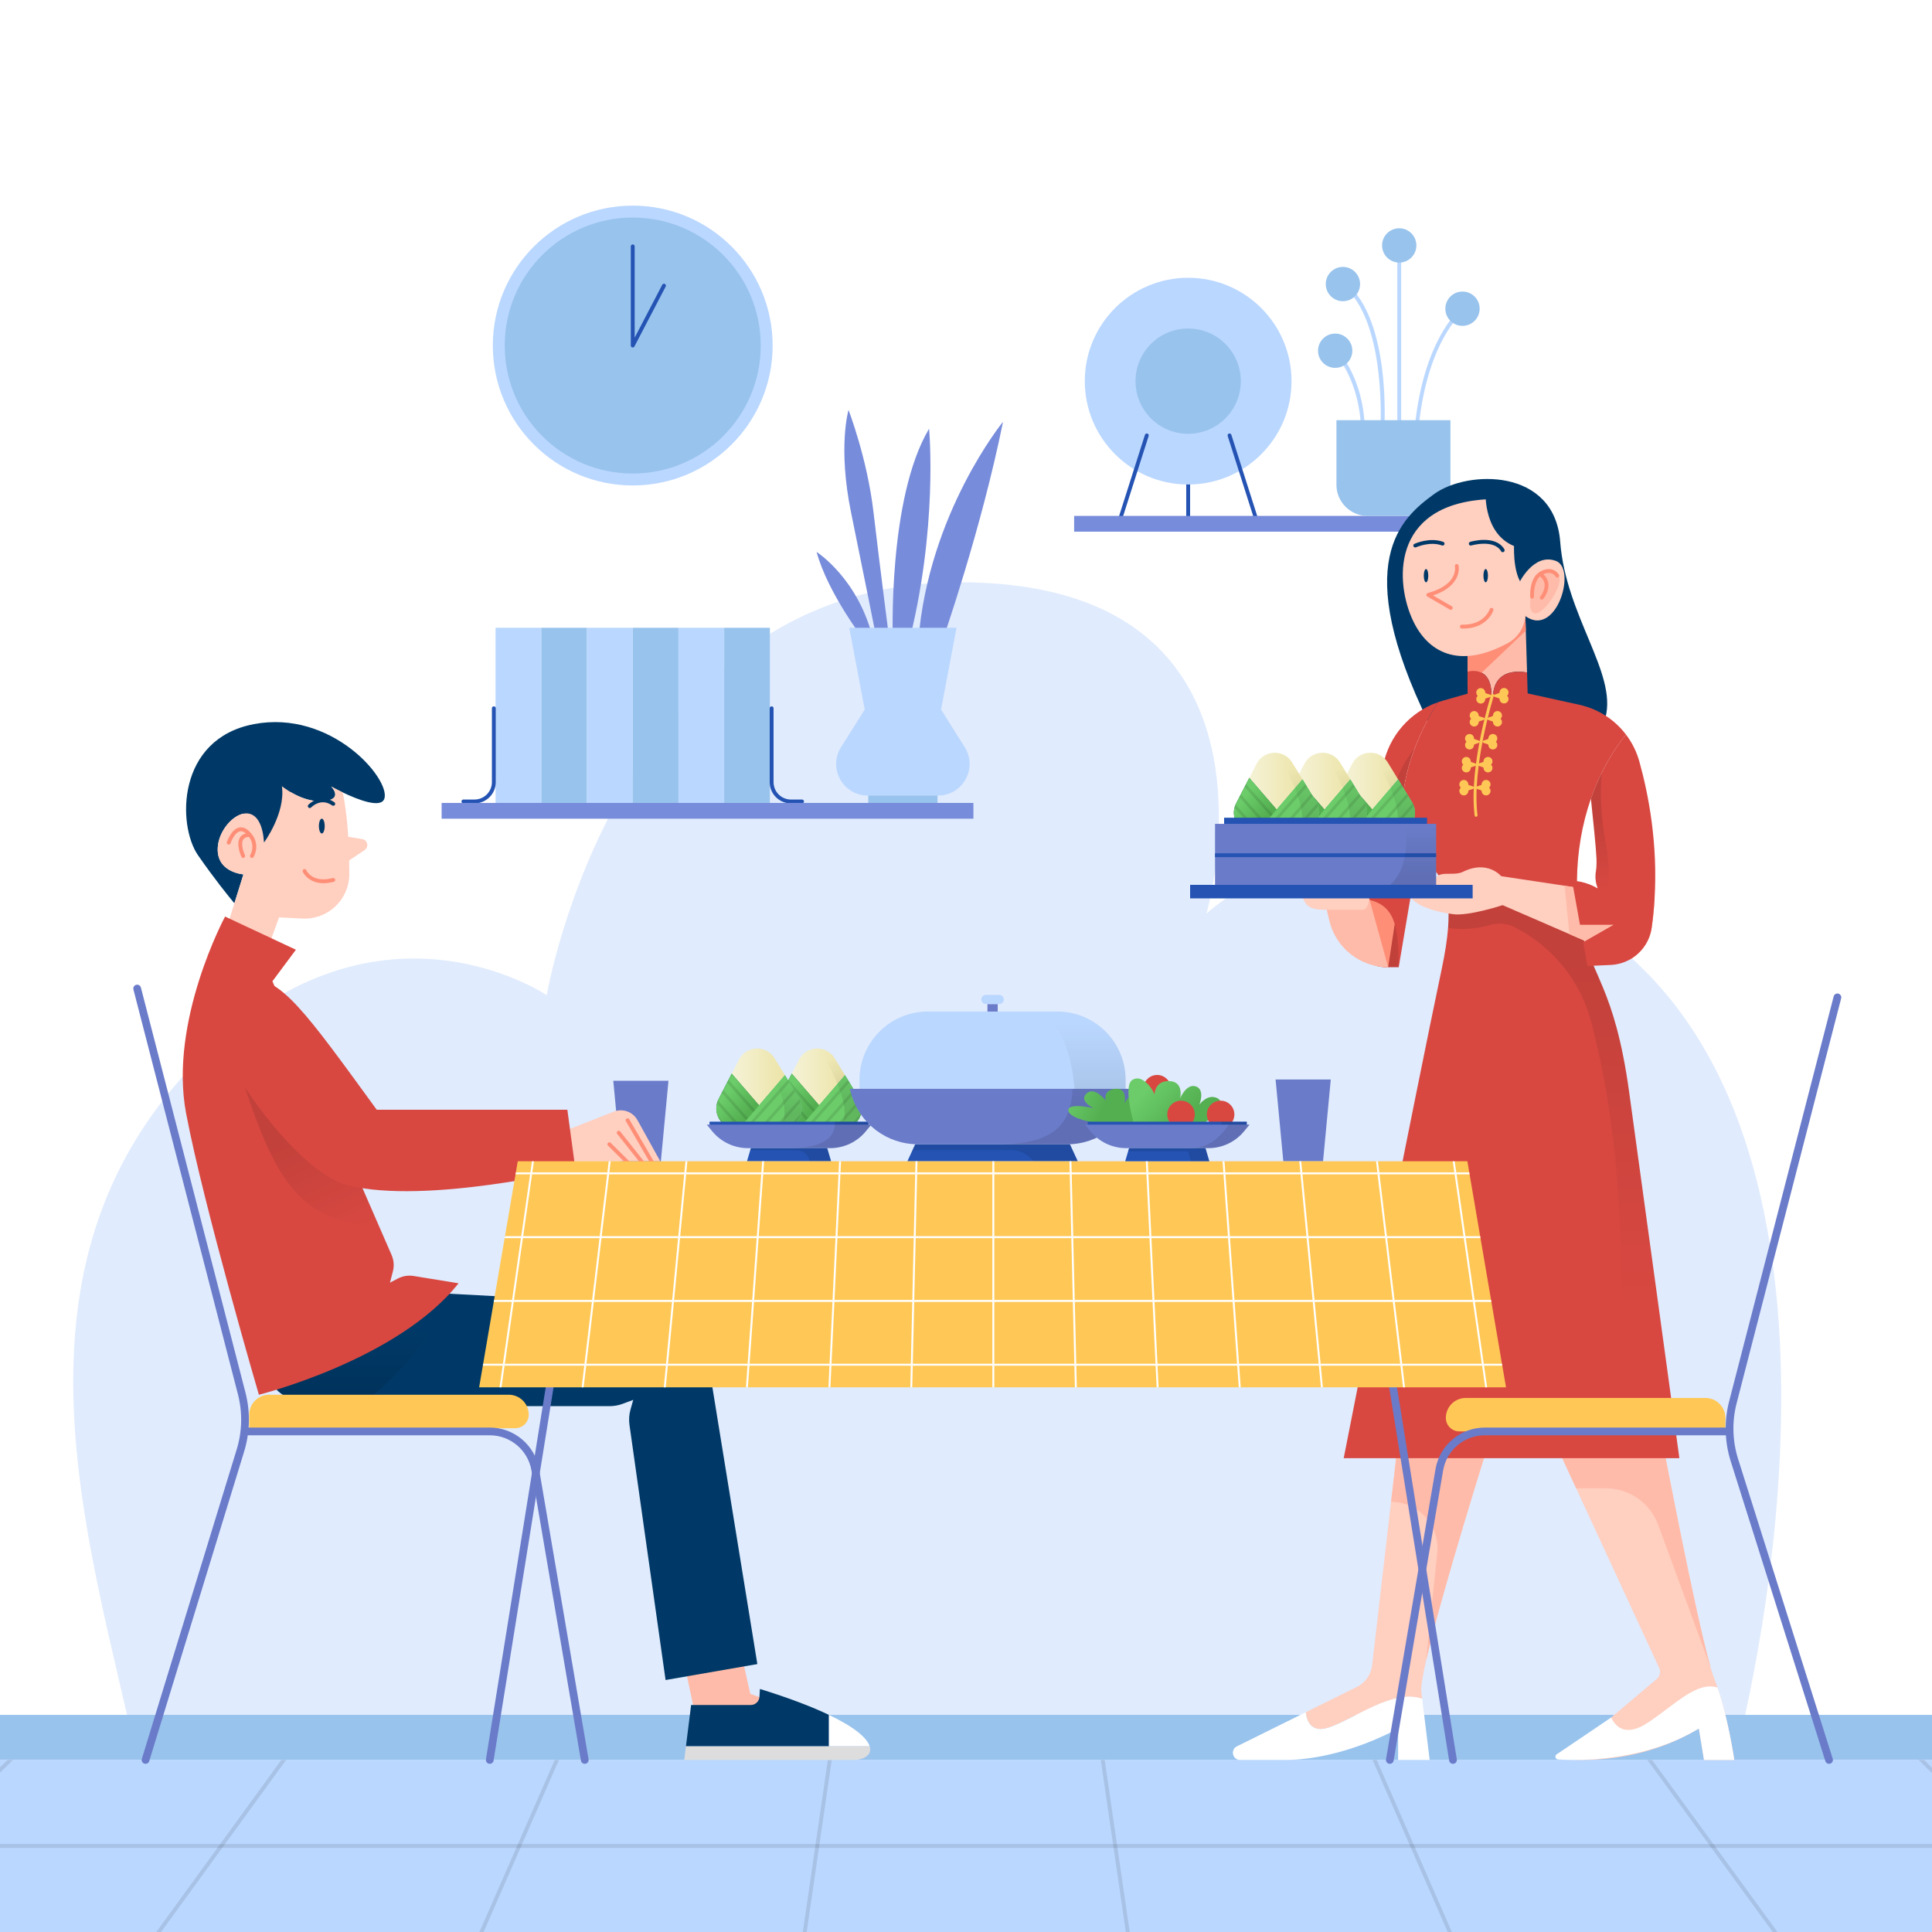 <?xml version="1.0" encoding="utf-8"?>
<!-- Generator: Adobe Illustrator 27.5.0, SVG Export Plug-In . SVG Version: 6.00 Build 0)  -->
<svg version="1.1" xmlns="http://www.w3.org/2000/svg" xmlns:xlink="http://www.w3.org/1999/xlink" x="0px" y="0px"
	 viewBox="0 0 500 500" style="enable-background:new 0 0 500 500;" xml:space="preserve">
<g id="BACKGROUND">
	<rect style="fill:#FFFFFF;" width="500" height="500"/>
</g>
<g id="OBJECTS">
	<g>
		<path style="fill:#E0EBFD;" d="M35.5,455.471h413.33c0,0,39.176-141.903-23.146-204.225c-62.322-62.322-113.462-14.8-113.462-14.8
			s24.877-85.749-63.923-85.749S141.5,257.563,141.5,257.563s-46.909-31.825-94.205,21.056C0,331.5,23.5,399.942,35.5,455.471z"/>
		<g>
			<rect y="443.812" style="fill:#98C3ED;" width="500" height="11.688"/>
			<rect y="455.471" style="fill:#BAD7FF;" width="500" height="44.529"/>
			<g>
				<defs>
					<rect id="SVGID_1_" y="455.471" width="500" height="44.529"/>
				</defs>
				<clipPath id="SVGID_00000045615294253064746920000009622243005077107364_">
					<use xlink:href="#SVGID_1_"  style="overflow:visible;"/>
				</clipPath>
				<g style="opacity:0.1;clip-path:url(#SVGID_00000045615294253064746920000009622243005077107364_);">
					
						<rect x="-77.472" y="477.236" transform="matrix(0.713 -0.701 0.701 0.713 -340.472 122.938)" width="115.085" height="0.999"/>
					<rect x="7.343" y="477.235" transform="matrix(0.588 -0.809 0.809 0.588 -362.841 243.057)" width="99.699" height="1"/>
					<rect x="90.336" y="477.235" transform="matrix(0.401 -0.916 0.916 0.401 -357.226 409.482)" width="87.959" height="1"/>
					<rect x="170.71" y="477.235" transform="matrix(0.144 -0.99 0.99 0.144 -291.842 617.9)" width="81.457" height="1"/>
					
						<rect x="288.061" y="437.007" transform="matrix(0.99 -0.144 0.144 0.99 -65.811 46.552)" width="1.001" height="81.457"/>
					
						<rect x="365.185" y="433.756" transform="matrix(0.916 -0.4 0.4 0.916 -160.635 186.284)" width="1" height="87.959"/>
					
						<rect x="442.307" y="427.886" transform="matrix(0.808 -0.589 0.589 0.808 -196.346 352.066)" width="1" height="99.699"/>
					<polygon points="560.649,518.396 478.51,437.788 479.211,437.075 561.351,517.683 					"/>
				</g>
				
					<rect x="-33.5" y="477.235" style="opacity:0.1;clip-path:url(#SVGID_00000045615294253064746920000009622243005077107364_);" width="565" height="1"/>
			</g>
		</g>
	</g>
	<g>
		<g>
			<g>
				<g>
					<path style="fill:#778CDB;" d="M223.782,165.853c0,0-9.505-12.212-12.449-23.007c0,0,11.013,6.979,14.72,23.007H223.782z"/>
					<path style="fill:#778CDB;" d="M226.953,165.853c0,0-3.244-16.356-6.706-33.257c-3.462-16.901-0.654-26.497-0.654-26.497
						s4.825,12.431,6.461,26.388c1.636,13.957,4.139,33.366,4.139,33.366H226.953z"/>
					<path style="fill:#778CDB;" d="M231.069,165.853c0,0-1.417-36.759,9.377-54.908c0,0,2.453,26.013-5.561,56.598L231.069,165.853
						z"/>
					<path style="fill:#778CDB;" d="M259.583,109.152c0,0-19.3,23.607-21.917,56.701h6.215
						C243.882,165.853,253.859,137.448,259.583,109.152z"/>
				</g>
			</g>
			<path style="fill:#BAD7FF;" d="M249.672,193.374l-6.13-9.743l4-21.167h-27.75l4,21.167l-6.13,9.743
				c-3.42,5.435,0.486,12.507,6.908,12.507h18.195C249.186,205.881,253.092,198.808,249.672,193.374z"/>
			<rect x="224.708" y="205.881" style="fill:#98C3ED;" width="17.917" height="2.5"/>
		</g>
		<g>
			<g>
				<rect x="128.25" y="162.464" style="fill:#BAD7FF;" width="11.833" height="45.333"/>
				<rect x="140.083" y="162.464" style="fill:#98C3ED;" width="11.833" height="45.333"/>
				<rect x="151.917" y="162.464" style="fill:#BAD7FF;" width="11.833" height="45.333"/>
				<rect x="163.75" y="162.464" style="fill:#98C3ED;" width="11.833" height="45.333"/>
				<rect x="175.583" y="162.464" style="fill:#BAD7FF;" width="11.833" height="45.333"/>
				<rect x="187.417" y="162.464" style="fill:#98C3ED;" width="11.833" height="45.333"/>
			</g>
			<g>
				<path style="fill:#2453B3;" d="M122.805,207.916h-2.875c-0.276,0-0.5-0.224-0.5-0.5c0-0.276,0.224-0.5,0.5-0.5h2.875
					c2.481,0,4.5-2.019,4.5-4.5v-19.125c0-0.276,0.224-0.5,0.5-0.5c0.276,0,0.5,0.224,0.5,0.5v19.125
					C128.305,205.449,125.838,207.916,122.805,207.916z"/>
				<path style="fill:#2453B3;" d="M207.57,207.921h-2.875c-3.033,0-5.5-2.467-5.5-5.5v-19.125c0-0.276,0.224-0.5,0.5-0.5
					c0.276,0,0.5,0.224,0.5,0.5v19.125c0,2.481,2.019,4.5,4.5,4.5h2.875c0.276,0,0.5,0.224,0.5,0.5
					C208.07,207.697,207.846,207.921,207.57,207.921z"/>
			</g>
		</g>
		<rect x="114.292" y="207.798" style="fill:#778CDB;" width="137.625" height="4.083"/>
	</g>
	<g>
		<g>
			
				<line style="fill:none;stroke:#2453B3;stroke-linecap:round;stroke-miterlimit:10;" x1="307.495" y1="112.265" x2="307.495" y2="134.932"/>
			<circle style="fill:#BAD7FF;" cx="307.495" cy="98.64" r="26.75"/>
			<circle style="fill:#BAD7FF;" cx="307.495" cy="98.64" r="13.625"/>
			<circle style="fill:#98C3ED;" cx="307.495" cy="98.64" r="13.625"/>
			<g>
				<g>
					<path style="fill:#2453B3;" d="M289.703,135.432c-0.05,0-0.102-0.007-0.151-0.023c-0.264-0.084-0.409-0.365-0.325-0.628
						l7.084-22.25c0.083-0.263,0.365-0.409,0.628-0.325c0.264,0.084,0.409,0.365,0.325,0.628l-7.084,22.25
						C290.112,135.296,289.915,135.432,289.703,135.432z"/>
					<path style="fill:#2453B3;" d="M325.287,135.432c-0.212,0-0.409-0.136-0.477-0.348l-7.084-22.25
						c-0.084-0.263,0.061-0.544,0.325-0.628c0.262-0.085,0.545,0.062,0.628,0.325l7.084,22.25c0.084,0.263-0.061,0.544-0.325,0.628
						C325.388,135.424,325.337,135.432,325.287,135.432z"/>
				</g>
			</g>
		</g>
		<rect x="277.986" y="133.515" style="fill:#778CDB;" width="107.704" height="4.083"/>
		<g>
			<g>
				<g>
					<path style="fill:#BAD7FF;" d="M366.245,122.39c-0.264,0-0.483-0.205-0.499-0.471c-0.017-0.281-1.478-28.26,12.393-42.38
						c0.193-0.197,0.51-0.199,0.707-0.006c0.197,0.194,0.199,0.51,0.006,0.708c-13.558,13.801-12.123,41.344-12.107,41.621
						c0.017,0.275-0.194,0.512-0.47,0.528C366.264,122.39,366.255,122.39,366.245,122.39z"/>
					<path style="fill:#BAD7FF;" d="M362.12,115.837c-0.276,0-0.5-0.224-0.5-0.5V63.515c0-0.276,0.224-0.5,0.5-0.5
						c0.276,0,0.5,0.224,0.5,0.5v51.822C362.62,115.613,362.396,115.837,362.12,115.837z"/>
					<path style="fill:#BAD7FF;" d="M357.726,112.265c-0.012,0-0.023,0-0.035-0.001c-0.276-0.02-0.483-0.258-0.465-0.534
						c0.02-0.285,1.845-28.598-9.689-37.825c-0.216-0.173-0.25-0.487-0.078-0.703c0.174-0.215,0.488-0.249,0.703-0.078
						c11.942,9.554,10.144,37.491,10.062,38.675C358.206,112.064,357.986,112.265,357.726,112.265z"/>
					<path style="fill:#BAD7FF;" d="M352.745,112.765c-0.276,0-0.5-0.224-0.5-0.5c0-14.004-6.982-21.075-7.053-21.145
						c-0.196-0.194-0.198-0.511-0.004-0.707c0.194-0.197,0.511-0.198,0.707-0.004c0.3,0.297,7.35,7.438,7.35,21.855
						C353.245,112.542,353.021,112.765,352.745,112.765z"/>
				</g>
			</g>
			<path style="fill:#98C3ED;" d="M367.307,133.515h-13.375c-4.453,0-8.063-3.61-8.063-8.063v-16.709h29.5v16.709
				C375.37,129.906,371.76,133.515,367.307,133.515z"/>
			<circle style="fill:#98C3ED;" cx="362.12" cy="63.515" r="4.438"/>
			<circle style="fill:#98C3ED;" cx="378.495" cy="79.89" r="4.438"/>
			<circle style="fill:#98C3ED;" cx="347.544" cy="73.515" r="4.438"/>
			<circle style="fill:#98C3ED;" cx="345.544" cy="90.765" r="4.438"/>
		</g>
	</g>
	<g>
		<circle style="fill:#BAD7FF;" cx="163.75" cy="89.426" r="36.209"/>
		<circle style="fill:#98C3ED;" cx="163.75" cy="89.426" r="33.125"/>
		<path style="fill:#2453B3;" d="M163.75,89.926c-0.04,0-0.079-0.005-0.119-0.014c-0.224-0.055-0.381-0.255-0.381-0.486V63.759
			c0-0.276,0.224-0.5,0.5-0.5s0.5,0.224,0.5,0.5v23.627l7.14-13.691c0.128-0.245,0.429-0.341,0.674-0.212
			c0.245,0.128,0.34,0.43,0.212,0.675l-8.083,15.5C164.106,89.825,163.933,89.926,163.75,89.926z"/>
	</g>
	<polygon style="fill:#6A7BC9;" points="171,300.87 160.719,300.87 158.719,279.703 173,279.703 	"/>
	<g>
		<path style="fill:#FFCFC0;" d="M448.83,455.47H441l-1.33-8.14c-17.34,10.5-35.34,7.84-35.34,7.84l12.64-10.68l11.8-9.98
			c0.82-0.69,1.08-1.86,0.63-2.84l-21.49-46.5l-6.24-13.5l28.5,1c0,0,8.53,44.92,12.53,58.85v0.02c0.37,1.26,0.69,2.27,0.97,2.96
			c0.28,0.71,0.56,1.45,0.82,2.21C447.3,444.89,448.83,455.47,448.83,455.47z"/>
		<path style="fill:#FFBBA9;" d="M442.7,431.52v0.02l-13.546-36.906c-2.087-5.685-7.499-9.464-13.555-9.464h-7.689l-6.24-13.5
			l28.5,1C430.17,372.67,438.7,417.59,442.7,431.52z"/>
		<path style="fill:#FFCFC0;" d="M369.1,429.62c-0.92,4.04-1.42,7-1.27,8.21c0.07,0.58,0.15,1.19,0.23,1.83
			c-7.51-2.74-17.98,5.47-24.31,7.46c-4.24,1.34-5.51-1.47-5.85-3.98l13.29-6.58c2.17-1.08,3.64-3.18,3.92-5.58l4.9-42.31
			l1.82-15.67l24-1.33C385.83,371.67,373.23,411.49,369.1,429.62z"/>
		<path style="fill:#FFBBA9;" d="M369.1,429.62l2.861-27.701c0.732-7.086-4.827-13.249-11.951-13.249l0,0l1.82-15.67l24-1.33
			C385.83,371.67,373.23,411.49,369.1,429.62z"/>
		<path style="fill:#003967;" d="M415.5,185.667c3.017-11.499-10.247-26.219-11.72-45.444s-24.058-18.611-32.65-12.351
			c-8.592,6.26-21.729,17.523-1.322,59.295"/>
		<path style="fill:#D84841;" d="M363.04,211.5c0.35,5.01,1.96,7.61,3.88,9.61l-4.38,25.91l-0.56,3.29h-3.15
			c-6.05,0-10.53-5.61-9.19-11.51l1.44-6.36v-0.01l1.66-7.33l5.2-26.94c1.49-7.64,6.91-13.87,14.19-16.42
			c-1.81,2.89-4.15,7.08-6.02,11.96C364.07,199.06,362.6,205.26,363.04,211.5z"/>
		
			<linearGradient id="SVGID_00000067210028179157010950000001722720998294205362_" gradientUnits="userSpaceOnUse" x1="363.175" y1="212.333" x2="363.175" y2="225.834">
			<stop  offset="0" style="stop-color:#000000"/>
			<stop  offset="1" style="stop-color:#000000;stop-opacity:0"/>
		</linearGradient>
		<path style="opacity:0.1;fill:url(#SVGID_00000067210028179157010950000001722720998294205362_);" d="M366.92,221.11l-4.38,25.91
			l-0.56,3.29h-2.55c0.14-4.55,0.3-10.06,0.3-10.06l2.89-15.79c-6.44-14.9-0.71-25.56,3.49-30.76c-2.04,5.36-3.51,11.56-3.07,17.8
			C363.39,216.51,365,219.11,366.92,221.11z"/>
		<path style="fill:#FFBBA9;" d="M395.2,174.03c-6.29-1.01-8.07,2.22-8.57,4.29c-0.22,0.91-0.19,1.6-0.19,1.6H386
			c0-0.57-0.03-1.09-0.09-1.56c-0.62-5.12-4.35-4.93-6.1-4.55v-8.67l14.94-6.15l0.13,4.24L395.2,174.03z"/>
		<polygon style="fill:#FF8E77;" points="394.883,163.227 379.81,177.554 379.81,165.142 394.745,158.985 		"/>
		<path style="fill:#FFCFC0;" d="M386.841,129.141c-26.349,0.409-25.938,20.376-21.519,30.686
			c3.961,9.242,12.393,13.422,24.943,6.585c2.797-1.524,4.516-4.486,4.516-7.672v-27.145
			C394.781,131.595,388.919,129.108,386.841,129.141z"/>
		<path style="fill:#003967;" d="M384.496,126.276c0,0-1.103,11.554,7.337,15.044c0,0-0.491,10.272,4.173,11.362v-22.805
			L384.496,126.276z"/>
		<path style="fill:#FFCFC0;" d="M393.124,150.907c0,0,3.764-7.937,9.574-5.728c5.81,2.209-0.736,22.503-9.574,12.765V150.907z"/>
		<path style="fill:#FFBBA9;" d="M396.006,156.881c0,0-0.474-12.212,7.019-8.356C406.101,150.334,396.877,163.509,396.006,156.881z"
			/>
		<g>
			<path style="fill:#FF8E77;" d="M375.469,157.822c-0.084,0-0.169-0.021-0.246-0.066l-5.83-3.375
				c-0.171-0.099-0.266-0.292-0.241-0.489c0.026-0.196,0.167-0.358,0.359-0.41c8.04-2.183,7.027-6.853,7.016-6.9
				c-0.063-0.264,0.1-0.528,0.363-0.591c0.267-0.064,0.529,0.1,0.592,0.364c0.012,0.054,1.132,5.175-6.615,7.744l4.849,2.807
				c0.234,0.136,0.315,0.436,0.178,0.671C375.803,157.734,375.638,157.822,375.469,157.822z"/>
			<g>
				<path style="fill:#003967;" d="M369.639,148.981c0,0.947-0.261,1.716-0.583,1.716c-0.322,0-0.583-0.768-0.583-1.716
					c0-0.948,0.261-1.716,0.583-1.716C369.378,147.266,369.639,148.034,369.639,148.981z"/>
				<path style="fill:#003967;" d="M385.079,148.981c0,0.947-0.261,1.716-0.583,1.716s-0.583-0.768-0.583-1.716
					c0-0.948,0.261-1.716,0.583-1.716S385.079,148.034,385.079,148.981z"/>
				<path style="fill:#003967;" d="M366.263,141.681c-0.186,0-0.363-0.106-0.446-0.286c-0.113-0.246-0.006-0.538,0.241-0.651
					c0.16-0.073,3.968-1.788,7.462-0.505c0.255,0.094,0.385,0.376,0.292,0.63c-0.093,0.255-0.377,0.386-0.63,0.292
					c-3.121-1.145-6.679,0.46-6.715,0.477C366.402,141.667,366.333,141.681,366.263,141.681z"/>
				<path style="fill:#003967;" d="M388.91,142.908c-0.168,0-0.332-0.087-0.424-0.243c-1.866-3.184-7.663-1.514-7.722-1.496
					c-0.258,0.076-0.533-0.072-0.61-0.331c-0.077-0.26,0.071-0.533,0.331-0.61c0.269-0.079,6.592-1.906,8.849,1.941
					c0.137,0.234,0.059,0.535-0.175,0.672C389.081,142.887,388.994,142.908,388.91,142.908z"/>
			</g>
			<path style="fill:#FF8E77;" d="M403.457,148.747c-0.014-0.025-1.43-2.542-4.661-0.939c-3.106,1.54-2.8,6.464-2.786,6.672
				c0.018,0.259,0.234,0.457,0.489,0.457c0.012,0,0.023,0,0.035-0.001c0.271-0.019,0.475-0.253,0.456-0.523
				c-0.003-0.04-0.216-3.622,1.569-5.252c0.67,0.557,1.076,1.203,1.173,1.935c0.221,1.663-1.085,3.267-1.097,3.283
				c-0.173,0.209-0.144,0.518,0.065,0.691c0.091,0.076,0.202,0.113,0.313,0.113c0.141,0,0.281-0.06,0.378-0.177
				c0.065-0.079,1.59-1.941,1.316-4.033c-0.119-0.9-0.561-1.69-1.289-2.368c2.188-0.981,3.081,0.443,3.176,0.611
				c0.13,0.24,0.429,0.326,0.667,0.197C403.498,149.283,403.586,148.985,403.457,148.747z"/>
			<path style="fill:none;stroke:#FF8E77;stroke-linecap:round;stroke-miterlimit:10;" d="M386,157.822c0,0-1.417,4.512-7.667,4.345
				"/>
		</g>
		<path style="fill:#D84841;" d="M434.62,377.38h-86.87c0,0,18.37-93.5,25.37-126.63c0.89-4.2,1.41-7.68,1.64-10.6
			c0.19-2.45,0.17-4.51,0.01-6.26c-0.76-7.85-4.72-9.52-7.85-12.78c-1.92-2-3.53-4.6-3.88-9.61c-0.84-11.92,5.29-23.7,9.09-29.76
			c0.42-0.15,0.83-0.28,1.26-0.4l6.42-1.82v-5.71c1.75-0.38,5.48-0.57,6.1,4.55c0.06,0.47,0.09,0.99,0.09,1.56h0.44
			c0,0-0.03-0.69,0.19-1.6c0.5-2.07,2.28-5.3,8.57-4.29l0.15,5.42l13.4,2.95c4.89,1.08,9.13,3.85,12.05,7.7
			c-3.85,4.77-6.92,10.39-9.07,16.6c-2.29,6.57-3.55,13.79-3.61,21.34c-0.02,1.68,0.03,3.37,0.13,5.08
			c0.01,0.09,0.01,0.17,0.02,0.26c0.49,7.53,2.1,11.85,4.15,16.55c0.77,1.77,1.59,3.59,2.43,5.65c2.37,5.75,4.89,13.39,6.77,27.04
			C426,314.38,434.62,377.38,434.62,377.38z"/>
		
			<linearGradient id="SVGID_00000137105739277656156190000018407841140112655753_" gradientUnits="userSpaceOnUse" x1="404.69" y1="247" x2="404.69" y2="338.214">
			<stop  offset="0" style="stop-color:#000000"/>
			<stop  offset="1" style="stop-color:#000000;stop-opacity:0"/>
		</linearGradient>
		<path style="opacity:0.1;fill:url(#SVGID_00000137105739277656156190000018407841140112655753_);" d="M434.62,377.38H421
			c-0.34-10.24-0.9-27.81-1.33-45.13c-0.551-21.981-1.324-42.22-7.78-67.463c-2.732-10.684-9.902-19.696-19.71-24.737l0,0
			c-2.02-1.04-4.37-1.32-6.55-0.67c-4.86,1.43-9.13,1.04-10.87,0.77c0.19-2.45,0.17-4.51,0.01-6.26l5.23-4.43l28.27,3.92
			c0.49,7.53,2.1,11.85,4.15,16.55c0.77,1.77,1.59,3.59,2.43,5.65c2.37,5.75,4.89,13.39,6.77,27.04
			C426,314.38,434.62,377.38,434.62,377.38z"/>
		<path style="fill:#FFCFC0;" d="M428.19,232.76c-0.14,2.39-0.38,4.82-0.73,7.29c-0.51,3.67-2.76,6.73-5.86,8.38l-11.99-5.19
			l-3.44-1.49l-17.29-7.5c0,0-8.84,2.92-12.92,2.33c-10.42-1.46-11.29-5.04-11.29-5.04h6.62v-2.73c0-4.31,4.59-1.69,7.5-3.27
			c6.25-3,9.71,1.21,9.71,1.21l16.42,2.48l2.22,0.34L428.19,232.76z"/>
		<path style="fill:#FFFFFF;" d="M448.83,455.47H441l-1.33-8.14c-14.107,8.542-30.744,8.374-36.458,8.015
			c-0.688-0.043-0.923-0.934-0.352-1.32l14.11-9.535c0.87,1.93,3.42,5.43,9.61,1.26c7.41-4.99,12.49-10.6,17.91-9.04
			C447.3,444.89,448.83,455.47,448.83,455.47z"/>
		<path style="fill:#FFFFFF;" d="M361.83,455.47v-8.14c0,0-14.16,8.14-29.33,8.14h-11.566c-1.963,0-2.583-2.649-0.824-3.521
			l17.79-8.809c0.34,2.51,1.61,5.32,5.85,3.98c6.33-1.99,16.8-10.2,24.31-7.46c0.83,6.67,1.94,15.81,1.94,15.81H361.83z"/>
		
			<linearGradient id="SVGID_00000062184413881076001500000005281135565758800563_" gradientUnits="userSpaceOnUse" x1="349.402" y1="241.375" x2="361.98" y2="241.375">
			<stop  offset="0" style="stop-color:#000000"/>
			<stop  offset="1" style="stop-color:#000000;stop-opacity:0"/>
		</linearGradient>
		<path style="opacity:0.1;fill:url(#SVGID_00000062184413881076001500000005281135565758800563_);" d="M361.98,250.31h-3.15
			c-6.05,0-10.53-5.61-9.19-11.51l1.44-6.36c5.84,0.32,8.6,2.42,9.87,6.69C361.78,241.9,361.98,245.59,361.98,250.31z"/>
		<path style="opacity:0.1;" d="M361.98,250.31h-3.15c-6.05,0-10.53-5.61-9.19-11.51l1.44-6.36c5.84,0.32,8.6,2.42,9.87,6.69
			C361.78,241.9,361.98,245.59,361.98,250.31z"/>
		<path style="fill:#FF8E77;" d="M360.95,239.13l-1.69,11.18h-0.43c-6.05,0-10.53-5.61-9.19-11.51l1.44-6.36
			C356.92,232.76,359.68,234.86,360.95,239.13z"/>
		<path style="fill:#FFBBA9;" d="M359.26,250.31l-4.92-17.81l-3.26-0.07l-8.02-0.18v1.81l0.935,4.085
			C345.625,245.263,351.958,250.31,359.26,250.31L359.26,250.31z"/>
		<path style="fill:#FFCFC0;" d="M336.625,231.042c1.292,3.417,1.833,4.417,6.833,4.417s7.083,0,9.125,0
			c2.042,0,1.792-4.417,1.792-4.417H336.625z"/>
		<g>
			<g>
				<path style="fill:#FFC856;" d="M382,211.375c-0.188,0-0.349-0.14-0.372-0.33c-1.555-12.746,4.206-31.056,4.265-31.239
					c0.063-0.197,0.275-0.304,0.471-0.244c0.198,0.063,0.307,0.274,0.244,0.471c-0.058,0.182-5.77,18.338-4.235,30.921
					c0.025,0.206-0.121,0.393-0.327,0.417C382.03,211.374,382.015,211.375,382,211.375z"/>
				<g>
					<path style="fill:#FFC856;" d="M385.921,180.083c0-0.44-1.547-0.508-1.547-0.844c0-0.639-0.518-1.156-1.156-1.156
						c-0.639,0-1.156,0.518-1.156,1.156c0,0.336,0.148,0.632,0.378,0.844c-0.229,0.211-0.378,0.508-0.378,0.844
						c0,0.639,0.518,1.156,1.156,1.156c0.638,0,1.156-0.518,1.156-1.156C384.374,180.591,385.921,180.524,385.921,180.083z"/>
					<path style="fill:#FFC856;" d="M386.542,180.052c0-0.44,1.547-0.508,1.547-0.844c0-0.639,0.518-1.156,1.156-1.156
						c0.639,0,1.156,0.518,1.156,1.156c0,0.336-0.148,0.633-0.378,0.844c0.229,0.211,0.378,0.508,0.378,0.844
						c0,0.639-0.518,1.156-1.156,1.156c-0.639,0-1.156-0.518-1.156-1.156C388.089,180.56,386.542,180.493,386.542,180.052z"/>
					<path style="fill:#FFC856;" d="M384.219,186.021c0-0.44-1.547-0.508-1.547-0.844c0-0.639-0.518-1.156-1.156-1.156
						c-0.639,0-1.156,0.518-1.156,1.156c0,0.336,0.148,0.632,0.377,0.844c-0.229,0.211-0.377,0.508-0.377,0.844
						c0,0.639,0.518,1.156,1.156,1.156c0.639,0,1.156-0.518,1.156-1.156C382.672,186.528,384.219,186.461,384.219,186.021z"/>
					<path style="fill:#FFC856;" d="M384.849,186.021c0-0.44,1.547-0.508,1.547-0.844c0-0.639,0.518-1.156,1.156-1.156
						c0.638,0,1.156,0.518,1.156,1.156c0,0.336-0.148,0.632-0.378,0.844c0.229,0.211,0.378,0.508,0.378,0.844
						c0,0.639-0.518,1.156-1.156,1.156c-0.639,0-1.156-0.518-1.156-1.156C386.396,186.528,384.849,186.461,384.849,186.021z"/>
					<path style="fill:#FFC856;" d="M383.015,191.958c0-0.44-1.547-0.508-1.547-0.844c0-0.639-0.518-1.156-1.156-1.156
						c-0.639,0-1.156,0.518-1.156,1.156c0,0.336,0.148,0.632,0.377,0.844c-0.229,0.211-0.377,0.508-0.377,0.844
						c0,0.639,0.518,1.156,1.156,1.156c0.638,0,1.156-0.518,1.156-1.156C381.468,192.466,383.015,192.399,383.015,191.958z"/>
					<path style="fill:#FFC856;" d="M383.646,191.958c0-0.44,1.547-0.508,1.547-0.844c0-0.639,0.518-1.156,1.156-1.156
						c0.639,0,1.156,0.518,1.156,1.156c0,0.336-0.149,0.632-0.378,0.844c0.229,0.211,0.378,0.508,0.378,0.844
						c0,0.639-0.518,1.156-1.156,1.156c-0.639,0-1.156-0.518-1.156-1.156C385.193,192.466,383.646,192.399,383.646,191.958z"/>
					<path style="fill:#FFC856;" d="M382.173,197.896c0-0.44-1.547-0.508-1.547-0.844c0-0.639-0.518-1.156-1.156-1.156
						c-0.639,0-1.156,0.518-1.156,1.156c0,0.336,0.148,0.632,0.378,0.844c-0.229,0.211-0.378,0.508-0.378,0.844
						c0,0.639,0.518,1.156,1.156,1.156c0.639,0,1.156-0.518,1.156-1.156C380.626,198.403,382.173,198.336,382.173,197.896z"/>
					<path style="fill:#FFC856;" d="M382.391,197.896c0-0.44,1.547-0.508,1.547-0.844c0-0.639,0.518-1.156,1.156-1.156
						c0.639,0,1.156,0.518,1.156,1.156c0,0.336-0.148,0.632-0.378,0.844c0.229,0.211,0.378,0.508,0.378,0.844
						c0,0.639-0.518,1.156-1.156,1.156c-0.638,0-1.156-0.518-1.156-1.156C383.938,198.403,382.391,198.336,382.391,197.896z"/>
					<path style="fill:#FFC856;" d="M381.543,203.849c0-0.441-1.547-0.508-1.547-0.844c0-0.639-0.518-1.156-1.156-1.156
						c-0.639,0-1.156,0.518-1.156,1.156c0,0.336,0.148,0.632,0.378,0.844c-0.229,0.211-0.378,0.508-0.378,0.844
						c0,0.639,0.518,1.156,1.156,1.156c0.639,0,1.156-0.518,1.156-1.156C379.996,204.357,381.543,204.29,381.543,203.849z"/>
					<path style="fill:#FFC856;" d="M381.892,203.849c0-0.441,1.547-0.508,1.547-0.844c0-0.639,0.518-1.156,1.156-1.156
						c0.639,0,1.156,0.518,1.156,1.156c0,0.336-0.148,0.632-0.378,0.844c0.229,0.211,0.378,0.508,0.378,0.844
						c0,0.639-0.518,1.156-1.156,1.156c-0.639,0-1.156-0.518-1.156-1.156C383.439,204.357,381.892,204.29,381.892,203.849z"/>
				</g>
			</g>
		</g>
		<g>
			
				<linearGradient id="SVGID_00000012456503538668151150000004360028942886726017_" gradientUnits="userSpaceOnUse" x1="344.074" y1="205.215" x2="366.184" y2="205.215">
				<stop  offset="0" style="stop-color:#F8F7E5"/>
				<stop  offset="1" style="stop-color:#E9DF98"/>
			</linearGradient>
			<path style="fill:url(#SVGID_00000012456503538668151150000004360028942886726017_);" d="M360.871,215.62h-11.5
				c-3.96,0-6.52-4.19-4.7-7.72l3.39-6.58l1.88-3.64c1.12-2.18,3.4-3.13,5.52-2.81c1.46,0.22,2.83,1.05,3.71,2.48l2.67,4.37
				l3.56,5.85C367.551,211.11,365.021,215.62,360.871,215.62z"/>
			<g>
				<path style="fill:#006837;" d="M360.382,215.62h-11.01c-3.96,0-6.52-4.19-4.7-7.72l3.39-6.58l7.08,8.2l4.97,5.78L360.382,215.62
					z"/>
				<path style="fill:#22B573;" d="M360.871,215.62h-11l5.27-6.1l4.75-5.53l1.95-2.27l3.56,5.85
					C367.551,211.11,365.021,215.62,360.871,215.62z"/>
			</g>
			
				<linearGradient id="SVGID_00000070119320367062311210000003373227935571037879_" gradientUnits="userSpaceOnUse" x1="352.009" y1="211.807" x2="346.165" y2="207.182">
				<stop  offset="0" style="stop-color:#54AF51"/>
				<stop  offset="1" style="stop-color:#6BCC69"/>
			</linearGradient>
			<path style="fill:url(#SVGID_00000070119320367062311210000003373227935571037879_);" d="M360.382,215.62h-11.01
				c-3.96,0-6.52-4.19-4.7-7.72l3.39-6.58l7.08,8.2l4.97,5.78L360.382,215.62z"/>
			<g>
				<defs>
					<path id="SVGID_00000057120150933695120840000008237136479636267162_" d="M360.386,215.625h-11.012
						c-3.962,0-6.522-4.19-4.705-7.723l3.389-6.579l7.079,8.195L360.386,215.625z"/>
				</defs>
				<clipPath id="SVGID_00000162321267108875186910000012579435727048560269_">
					<use xlink:href="#SVGID_00000057120150933695120840000008237136479636267162_"  style="overflow:visible;"/>
				</clipPath>
				<g style="opacity:0.1;clip-path:url(#SVGID_00000162321267108875186910000012579435727048560269_);">
					
						<line style="fill:none;stroke:#000000;stroke-width:0.75;stroke-miterlimit:10;" x1="346.696" y1="202.889" x2="358.951" y2="216.731"/>
					
						<line style="fill:none;stroke:#000000;stroke-width:0.75;stroke-miterlimit:10;" x1="344.621" y1="204.726" x2="356.876" y2="218.568"/>
					
						<line style="fill:none;stroke:#000000;stroke-width:0.75;stroke-miterlimit:10;" x1="342.546" y1="206.563" x2="354.8" y2="220.405"/>
					
						<line style="fill:none;stroke:#000000;stroke-width:0.75;stroke-miterlimit:10;" x1="340.471" y1="208.4" x2="352.725" y2="222.242"/>
					
						<line style="fill:none;stroke:#000000;stroke-width:0.75;stroke-miterlimit:10;" x1="338.396" y1="210.238" x2="350.65" y2="224.079"/>
				</g>
			</g>
			<path style="fill:#6BCC69;" d="M360.871,215.62h-11l5.27-6.1l4.75-5.53l1.95-2.27l3.56,5.85
				C367.551,211.11,365.021,215.62,360.871,215.62z"/>
			<g>
				<defs>
					<path id="SVGID_00000121241422949734353020000016386582817503499656_" d="M360.872,215.625h-10.998l5.263-6.107l6.707-7.794
						l3.561,5.849C367.551,211.106,365.019,215.625,360.872,215.625z"/>
				</defs>
				<clipPath id="SVGID_00000013908534116810515880000017633229766925432993_">
					<use xlink:href="#SVGID_00000121241422949734353020000016386582817503499656_"  style="overflow:visible;"/>
				</clipPath>
				<g style="opacity:0.1;clip-path:url(#SVGID_00000013908534116810515880000017633229766925432993_);">
					
						<line style="fill:none;stroke:#000000;stroke-width:0.75;stroke-miterlimit:10;" x1="363.113" y1="202.889" x2="350.859" y2="216.731"/>
					
						<line style="fill:none;stroke:#000000;stroke-width:0.75;stroke-miterlimit:10;" x1="365.188" y1="204.726" x2="352.934" y2="218.568"/>
					
						<line style="fill:none;stroke:#000000;stroke-width:0.75;stroke-miterlimit:10;" x1="367.264" y1="206.563" x2="355.009" y2="220.405"/>
					
						<line style="fill:none;stroke:#000000;stroke-width:0.75;stroke-miterlimit:10;" x1="369.339" y1="208.4" x2="357.084" y2="222.242"/>
					
						<line style="fill:none;stroke:#000000;stroke-width:0.75;stroke-miterlimit:10;" x1="371.414" y1="210.238" x2="359.159" y2="224.079"/>
				</g>
			</g>
			
				<linearGradient id="SVGID_00000101089257216202936650000010780724679263237810_" gradientUnits="userSpaceOnUse" x1="360.823" y1="211.5" x2="360.823" y2="198.86">
				<stop  offset="0" style="stop-color:#000000"/>
				<stop  offset="1" style="stop-color:#000000;stop-opacity:0"/>
			</linearGradient>
			<path style="opacity:0.1;fill:url(#SVGID_00000101089257216202936650000010780724679263237810_);" d="M360.871,215.62h-1.23
				c0.17-0.09,0.33-0.2,0.47-0.32c2.51-1.94,1.89-6.11-0.22-11.31c-1.14-2.8-2.7-5.9-4.43-9.12c1.46,0.22,2.83,1.05,3.71,2.48
				l2.67,4.37l3.56,5.85C367.551,211.11,365.021,215.62,360.871,215.62z"/>
		</g>
		<g>
			
				<linearGradient id="SVGID_00000140713643307050111350000015222259300295137449_" gradientUnits="userSpaceOnUse" x1="331.699" y1="205.215" x2="353.809" y2="205.215">
				<stop  offset="0" style="stop-color:#F8F7E5"/>
				<stop  offset="1" style="stop-color:#E9DF98"/>
			</linearGradient>
			<path style="fill:url(#SVGID_00000140713643307050111350000015222259300295137449_);" d="M348.496,215.62h-11.5
				c-3.96,0-6.52-4.19-4.7-7.72l3.39-6.58l1.88-3.64c1.12-2.18,3.4-3.13,5.52-2.81c1.46,0.22,2.83,1.05,3.71,2.48l2.67,4.37
				l3.56,5.85C355.176,211.11,352.646,215.62,348.496,215.62z"/>
			<g>
				<path style="fill:#006837;" d="M348.007,215.62h-11.01c-3.96,0-6.52-4.19-4.7-7.72l3.39-6.58l7.08,8.2l4.97,5.78L348.007,215.62
					z"/>
				<path style="fill:#22B573;" d="M348.496,215.62h-11l5.27-6.1l4.75-5.53l1.95-2.27l3.56,5.85
					C355.176,211.11,352.646,215.62,348.496,215.62z"/>
			</g>
			
				<linearGradient id="SVGID_00000071550280233139268780000013354285927886376624_" gradientUnits="userSpaceOnUse" x1="339.634" y1="211.807" x2="333.79" y2="207.182">
				<stop  offset="0" style="stop-color:#54AF51"/>
				<stop  offset="1" style="stop-color:#6BCC69"/>
			</linearGradient>
			<path style="fill:url(#SVGID_00000071550280233139268780000013354285927886376624_);" d="M348.007,215.62h-11.01
				c-3.96,0-6.52-4.19-4.7-7.72l3.39-6.58l7.08,8.2l4.97,5.78L348.007,215.62z"/>
			<g>
				<defs>
					<path id="SVGID_00000031181988640757623160000007388159592128553864_" d="M348.011,215.625h-11.012
						c-3.962,0-6.522-4.19-4.705-7.723l3.389-6.579l7.079,8.195L348.011,215.625z"/>
				</defs>
				<clipPath id="SVGID_00000046315041072113143800000004853723257273694085_">
					<use xlink:href="#SVGID_00000031181988640757623160000007388159592128553864_"  style="overflow:visible;"/>
				</clipPath>
				<g style="opacity:0.1;clip-path:url(#SVGID_00000046315041072113143800000004853723257273694085_);">
					
						<line style="fill:none;stroke:#000000;stroke-width:0.75;stroke-miterlimit:10;" x1="334.321" y1="202.889" x2="346.576" y2="216.731"/>
					
						<line style="fill:none;stroke:#000000;stroke-width:0.75;stroke-miterlimit:10;" x1="332.246" y1="204.726" x2="344.501" y2="218.568"/>
					
						<line style="fill:none;stroke:#000000;stroke-width:0.75;stroke-miterlimit:10;" x1="330.171" y1="206.563" x2="342.426" y2="220.405"/>
					
						<line style="fill:none;stroke:#000000;stroke-width:0.75;stroke-miterlimit:10;" x1="328.096" y1="208.4" x2="340.35" y2="222.242"/>
					
						<line style="fill:none;stroke:#000000;stroke-width:0.75;stroke-miterlimit:10;" x1="326.021" y1="210.238" x2="338.275" y2="224.079"/>
				</g>
			</g>
			<path style="fill:#6BCC69;" d="M348.496,215.62h-11l5.27-6.1l4.75-5.53l1.95-2.27l3.56,5.85
				C355.176,211.11,352.646,215.62,348.496,215.62z"/>
			<g>
				<defs>
					<path id="SVGID_00000001647060940095518580000017715090095279742878_" d="M348.497,215.625h-10.998l5.263-6.107l6.707-7.794
						l3.561,5.849C355.176,211.106,352.644,215.625,348.497,215.625z"/>
				</defs>
				<clipPath id="SVGID_00000102517267092418577880000003780811489965315007_">
					<use xlink:href="#SVGID_00000001647060940095518580000017715090095279742878_"  style="overflow:visible;"/>
				</clipPath>
				<g style="opacity:0.1;clip-path:url(#SVGID_00000102517267092418577880000003780811489965315007_);">
					
						<line style="fill:none;stroke:#000000;stroke-width:0.75;stroke-miterlimit:10;" x1="350.738" y1="202.889" x2="338.484" y2="216.731"/>
					
						<line style="fill:none;stroke:#000000;stroke-width:0.75;stroke-miterlimit:10;" x1="352.813" y1="204.726" x2="340.559" y2="218.568"/>
					
						<line style="fill:none;stroke:#000000;stroke-width:0.75;stroke-miterlimit:10;" x1="354.889" y1="206.563" x2="342.634" y2="220.405"/>
					
						<line style="fill:none;stroke:#000000;stroke-width:0.75;stroke-miterlimit:10;" x1="356.964" y1="208.4" x2="344.709" y2="222.242"/>
					
						<line style="fill:none;stroke:#000000;stroke-width:0.75;stroke-miterlimit:10;" x1="359.039" y1="210.238" x2="346.784" y2="224.079"/>
				</g>
			</g>
			
				<linearGradient id="SVGID_00000019671275284590140480000001077587776919889799_" gradientUnits="userSpaceOnUse" x1="348.448" y1="211.5" x2="348.448" y2="198.86">
				<stop  offset="0" style="stop-color:#000000"/>
				<stop  offset="1" style="stop-color:#000000;stop-opacity:0"/>
			</linearGradient>
			<path style="opacity:0.1;fill:url(#SVGID_00000019671275284590140480000001077587776919889799_);" d="M348.496,215.62h-1.23
				c0.17-0.09,0.33-0.2,0.47-0.32c2.51-1.94,1.89-6.11-0.22-11.31c-1.14-2.8-2.7-5.9-4.43-9.12c1.46,0.22,2.83,1.05,3.71,2.48
				l2.67,4.37l3.56,5.85C355.176,211.11,352.646,215.62,348.496,215.62z"/>
		</g>
		<g>
			
				<linearGradient id="SVGID_00000137095246550402524510000017272639481474075543_" gradientUnits="userSpaceOnUse" x1="319.324" y1="205.215" x2="341.434" y2="205.215">
				<stop  offset="0" style="stop-color:#F8F7E5"/>
				<stop  offset="1" style="stop-color:#E9DF98"/>
			</linearGradient>
			<path style="fill:url(#SVGID_00000137095246550402524510000017272639481474075543_);" d="M336.121,215.62h-11.5
				c-3.96,0-6.52-4.19-4.7-7.72l3.39-6.58l1.88-3.64c1.12-2.18,3.4-3.13,5.52-2.81c1.46,0.22,2.83,1.05,3.71,2.48l2.67,4.37
				l3.56,5.85C342.801,211.11,340.271,215.62,336.121,215.62z"/>
			<g>
				<path style="fill:#006837;" d="M335.632,215.62h-11.01c-3.96,0-6.52-4.19-4.7-7.72l3.39-6.58l7.08,8.2l4.97,5.78L335.632,215.62
					z"/>
				<path style="fill:#22B573;" d="M336.121,215.62h-11l5.27-6.1l4.75-5.53l1.95-2.27l3.56,5.85
					C342.801,211.11,340.271,215.62,336.121,215.62z"/>
			</g>
			
				<linearGradient id="SVGID_00000013185567318422677070000017377825105860241319_" gradientUnits="userSpaceOnUse" x1="327.259" y1="211.807" x2="321.415" y2="207.182">
				<stop  offset="0" style="stop-color:#54AF51"/>
				<stop  offset="1" style="stop-color:#6BCC69"/>
			</linearGradient>
			<path style="fill:url(#SVGID_00000013185567318422677070000017377825105860241319_);" d="M335.632,215.62h-11.01
				c-3.96,0-6.52-4.19-4.7-7.72l3.39-6.58l7.08,8.2l4.97,5.78L335.632,215.62z"/>
			<g>
				<defs>
					<path id="SVGID_00000093896607478351663200000016235988305485067136_" d="M335.636,215.625h-11.012
						c-3.962,0-6.522-4.19-4.705-7.723l3.389-6.579l7.079,8.195L335.636,215.625z"/>
				</defs>
				<clipPath id="SVGID_00000010302770747065855910000003778199064304844467_">
					<use xlink:href="#SVGID_00000093896607478351663200000016235988305485067136_"  style="overflow:visible;"/>
				</clipPath>
				<g style="opacity:0.1;clip-path:url(#SVGID_00000010302770747065855910000003778199064304844467_);">
					
						<line style="fill:none;stroke:#000000;stroke-width:0.75;stroke-miterlimit:10;" x1="321.946" y1="202.889" x2="334.201" y2="216.731"/>
					
						<line style="fill:none;stroke:#000000;stroke-width:0.75;stroke-miterlimit:10;" x1="319.871" y1="204.726" x2="332.126" y2="218.568"/>
					
						<line style="fill:none;stroke:#000000;stroke-width:0.75;stroke-miterlimit:10;" x1="317.796" y1="206.563" x2="330.051" y2="220.405"/>
					
						<line style="fill:none;stroke:#000000;stroke-width:0.75;stroke-miterlimit:10;" x1="315.721" y1="208.4" x2="327.975" y2="222.242"/>
					
						<line style="fill:none;stroke:#000000;stroke-width:0.75;stroke-miterlimit:10;" x1="313.646" y1="210.238" x2="325.9" y2="224.079"/>
				</g>
			</g>
			<path style="fill:#6BCC69;" d="M336.121,215.62h-11l5.27-6.1l4.75-5.53l1.95-2.27l3.56,5.85
				C342.801,211.11,340.271,215.62,336.121,215.62z"/>
			<g>
				<defs>
					<path id="SVGID_00000033345025882423673520000014530578210153009575_" d="M336.122,215.625h-10.998l5.263-6.107l6.707-7.794
						l3.561,5.849C342.801,211.106,340.269,215.625,336.122,215.625z"/>
				</defs>
				<clipPath id="SVGID_00000062911107136946094710000015068421799937742512_">
					<use xlink:href="#SVGID_00000033345025882423673520000014530578210153009575_"  style="overflow:visible;"/>
				</clipPath>
				<g style="opacity:0.1;clip-path:url(#SVGID_00000062911107136946094710000015068421799937742512_);">
					
						<line style="fill:none;stroke:#000000;stroke-width:0.75;stroke-miterlimit:10;" x1="338.363" y1="202.889" x2="326.109" y2="216.731"/>
					
						<line style="fill:none;stroke:#000000;stroke-width:0.75;stroke-miterlimit:10;" x1="340.438" y1="204.726" x2="328.184" y2="218.568"/>
					
						<line style="fill:none;stroke:#000000;stroke-width:0.75;stroke-miterlimit:10;" x1="342.514" y1="206.563" x2="330.259" y2="220.405"/>
					
						<line style="fill:none;stroke:#000000;stroke-width:0.75;stroke-miterlimit:10;" x1="344.589" y1="208.4" x2="332.334" y2="222.242"/>
					
						<line style="fill:none;stroke:#000000;stroke-width:0.75;stroke-miterlimit:10;" x1="346.664" y1="210.238" x2="334.409" y2="224.079"/>
				</g>
			</g>
			
				<linearGradient id="SVGID_00000148634230773623635510000000565036850527251844_" gradientUnits="userSpaceOnUse" x1="336.073" y1="211.5" x2="336.073" y2="198.86">
				<stop  offset="0" style="stop-color:#000000"/>
				<stop  offset="1" style="stop-color:#000000;stop-opacity:0"/>
			</linearGradient>
			<path style="opacity:0.1;fill:url(#SVGID_00000148634230773623635510000000565036850527251844_);" d="M336.121,215.62h-1.23
				c0.17-0.09,0.33-0.2,0.47-0.32c2.51-1.94,1.89-6.11-0.22-11.31c-1.14-2.8-2.7-5.9-4.43-9.12c1.46,0.22,2.83,1.05,3.71,2.48
				l2.67,4.37l3.56,5.85C342.801,211.11,340.271,215.62,336.121,215.62z"/>
		</g>
		<g>
			<rect x="316.799" y="211.625" style="fill:#2453B3;" width="52.522" height="14.917"/>
			<rect x="314.45" y="213.21" style="fill:#6A7BC9;" width="57.22" height="16.25"/>
			<g>
				<defs>
					
						<rect id="SVGID_00000093147712802886669310000000984337939036596865_" x="314.451" y="213.208" width="57.217" height="16.25"/>
				</defs>
				<clipPath id="SVGID_00000182492462363558979150000008021506924636339613_">
					<use xlink:href="#SVGID_00000093147712802886669310000000984337939036596865_"  style="overflow:visible;"/>
				</clipPath>
				
					<rect x="310.923" y="220.833" style="clip-path:url(#SVGID_00000182492462363558979150000008021506924636339613_);fill:#2453B3;" width="64.274" height="1"/>
			</g>
			
				<linearGradient id="SVGID_00000180341405397538912700000014255997002581060508_" gradientUnits="userSpaceOnUse" x1="365.455" y1="226.875" x2="365.455" y2="213.707">
				<stop  offset="0" style="stop-color:#000000"/>
				<stop  offset="1" style="stop-color:#000000;stop-opacity:0"/>
			</linearGradient>
			<path style="opacity:0.1;fill:url(#SVGID_00000180341405397538912700000014255997002581060508_);" d="M371.67,213.21v16.25
				h-12.43c5.04-4.03,5.05-11.53,4.44-16.25H371.67z"/>
		</g>
		<rect x="308" y="229" style="fill:#2453B3;" width="73.12" height="3.5"/>
		<path style="fill:#FFBBA9;" d="M428.19,232.76c-0.14,2.39-0.38,4.82-0.73,7.29c-0.51,3.67-2.76,6.73-5.86,8.38l-11.99-5.19
			l-3.44-1.49l-1.25-12.52l2.22,0.34L428.19,232.76z"/>
		<path style="fill:#D84841;" d="M428.19,232.76c-0.14,2.39-0.38,4.82-0.73,7.29c-0.51,3.67-2.76,6.73-5.86,8.38
			c-1.44,0.76-3.05,1.22-4.76,1.3l-4.42,0.2l-1.59,0.07l-1.11-6.16l7.89-4.51h-8.71l-1.76-9.76l-0.31-1.74l1.29,0.21l0.2,0.03
			c0.24,0.04,0.49,0.08,0.73,0.13c1.56,0.32,3.06,0.91,4.45,1.72l-0.05-0.13c-0.53-1.37-0.68-2.86-0.43-4.31
			c0.13-0.73,0.2-1.78,0.15-3.31c-0.1-2.52-0.85-9.89-1.44-15.47c0.8-2.32,1.74-4.57,2.8-6.72l0.01-0.01
			c1.76-3.58,3.86-6.89,6.26-9.87c1.56,2.05,2.74,4.4,3.46,6.96C426.69,205.77,429.08,218.44,428.19,232.76z"/>
		
			<linearGradient id="SVGID_00000094599287845082067010000010161721551592946851_" gradientUnits="userSpaceOnUse" x1="412.69" y1="211.667" x2="412.69" y2="230.432">
			<stop  offset="0" style="stop-color:#000000"/>
			<stop  offset="1" style="stop-color:#000000;stop-opacity:0"/>
		</linearGradient>
		<path style="opacity:0.1;fill:url(#SVGID_00000094599287845082067010000010161721551592946851_);" d="M416.33,235
			c0,0-5.73,0.31-7.28-6.8c1.56,0.32,3.06,0.91,4.45,1.72l-0.05-0.13c-0.53-1.37-0.68-2.86-0.43-4.31c0.13-0.73,0.2-1.78,0.15-3.31
			c-0.1-2.52-0.85-9.89-1.44-15.47c0.8-2.32,1.74-4.57,2.8-6.72c-0.33,3.52-0.51,9.63,0.89,17.35
			C417.67,229.75,414.83,229.33,416.33,235z"/>
	</g>
	<g>
		<g>
			<polygon style="fill:#FFBBA9;" points="191,424.286 194.192,438.391 201.819,441.012 201.819,444.499 180.051,444.499 
				176.295,426.725 			"/>
			<path style="fill:#DDDDDD;" d="M225.064,451.896c0.747,2.268-1.43,3.575-4.258,3.575h-43.729l0.448-3.575H225.064z"/>
			<path style="fill:#003967;" d="M178.86,441.251h15.431c1.195,0,2.183-0.93,2.257-2.122l0.125-2.027
				c7.739,2.399,13.557,4.655,17.857,6.71v8.084h-37.005L178.86,441.251z"/>
			<path style="fill:#FFFFFF;" d="M225.064,451.896H214.53v-8.084C221.418,447.104,224.4,449.88,225.064,451.896z"/>
		</g>
		<path style="fill:#003967;" d="M196,430.66l-23.75,4.13l-9.34-66.01c-0.19-1.31-0.1-2.66,0.25-3.94l0.72-2.55l-2.75,1.02
			c-1.08,0.4-2.22,0.6-3.37,0.6H85.12c-14.74,0-15.74-8.25-15.74-8.25l41.87-21.12l5.98,0.32l52.35,2.81
			c6.67,0.36,12.18,5.32,13.25,11.91L196,430.66z"/>
		
			<linearGradient id="SVGID_00000155867688814559825300000007096622247845365889_" gradientUnits="userSpaceOnUse" x1="93.305" y1="359.375" x2="93.305" y2="343.878">
			<stop  offset="0" style="stop-color:#000000"/>
			<stop  offset="1" style="stop-color:#000000;stop-opacity:0"/>
		</linearGradient>
		<path style="opacity:0.1;fill:url(#SVGID_00000155867688814559825300000007096622247845365889_);" d="M117.23,334.86
			c-2.66,5.37-10.43,19.15-24.4,29.05h-7.71c-14.74,0-15.74-8.25-15.74-8.25l41.87-21.12L117.23,334.86z"/>
		<path style="fill:#FFCFC0;" d="M146.563,292.536l12.275-4.844c2.31-0.912,4.938,0.031,6.142,2.204l5.896,10.64h-24.313V292.536z"
			/>
		
			<line style="fill:none;stroke:#FF8E77;stroke-linecap:round;stroke-miterlimit:10;" x1="162.417" y1="289.911" x2="169.083" y2="301.37"/>
		
			<line style="fill:none;stroke:#FF8E77;stroke-linecap:round;stroke-miterlimit:10;" x1="160.125" y1="293.142" x2="168.369" y2="303.523"/>
		
			<line style="fill:none;stroke:#FF8E77;stroke-linecap:round;stroke-miterlimit:10;" x1="157.702" y1="296.134" x2="167.132" y2="305.452"/>
		<path style="fill:#003967;" d="M65.69,187.406c-20,3.82-19.81,26.19-14.44,33.94c4.23,6.11,8,10.74,9.41,12.43l2.34-7.49
			c0,0-7.5-0.5-6.58-7.58c0.488-3.812,3.634-7.548,6.58-8.126v10.143h12.25v-15.708c2.104,1.236,5.046,2.496,8.13,2.331
			c5.67-0.3,2.54-3.57,2.32-3.8c0.09,0.04,1.32,0.73,3.01,1.54c3.82,1.83,10.02,4.31,10.79,1.51
			C100.94,201.476,85.69,183.596,65.69,187.406z"/>
		<path style="fill:#FFCFC0;" d="M94.35,220.006l-3.99,2.66c0.03,1.23,0.04,2.42,0.03,3.57c0,6.58-5.53,11.8-12.1,11.48l-6.07-0.3
			l-3.22,8.87l-11-4l2.66-8.51l2.34-7.49c0,0-7.5-0.5-6.58-7.58c0.83-6.48,9.34-12.75,11.49-3.64c0.2,0.85,0.34,1.84,0.42,2.97
			c0,0,5.6-7.57,4.63-14.56c1.74,1.33,5.93,4.11,10.42,3.87c5.67-0.3,2.54-3.57,2.32-3.8c0.09,0.04,1.32,0.73,3.01,1.54
			c0.73,3.52,1.17,7.51,1.41,11.48l3.61,0.58C95.14,217.376,95.54,219.216,94.35,220.006z"/>
		<g>
			<path style="fill:#FF8E77;" d="M86.734,227.599c-0.069-0.267-0.342-0.427-0.609-0.359c-5.291,1.367-6.793-1.887-6.854-2.027
				c-0.109-0.252-0.402-0.369-0.655-0.261c-0.254,0.108-0.372,0.402-0.264,0.656c0.015,0.035,1.318,2.963,5.379,2.963
				c0.777,0,1.655-0.107,2.644-0.362C86.642,228.139,86.803,227.866,86.734,227.599z"/>
			<path style="fill:#FF8E77;" d="M61.826,214.18c-1.991,0.487-3.067,3.603-3.112,3.735c-0.088,0.261,0.052,0.545,0.313,0.634
				c0.263,0.09,0.545-0.052,0.634-0.313c0.256-0.757,1.188-2.787,2.402-3.085c0.49-0.118,1.002,0.071,1.556,0.551
				c-0.664,0.167-1.179,0.499-1.512,1.019c-1.131,1.77,0.316,4.895,0.378,5.028c0.085,0.181,0.265,0.287,0.453,0.287
				c0.071,0,0.144-0.015,0.212-0.047c0.25-0.118,0.357-0.416,0.24-0.666c-0.358-0.762-1.136-2.977-0.441-4.063
				c0.27-0.422,0.766-0.637,1.486-0.674c1.746,2.352,0.396,4.579,0.331,4.683c-0.147,0.233-0.078,0.542,0.154,0.689
				c0.084,0.053,0.176,0.078,0.268,0.078c0.164,0,0.325-0.081,0.42-0.23c0.022-0.035,2.183-3.508-1.137-6.693
				C63.601,214.277,62.71,213.964,61.826,214.18z"/>
		</g>
		<path style="fill:#D84841;" d="M118.67,332.116C103,351.956,67,360.956,67,360.956s-14.33-49-18.84-72.84
			c-4.51-23.83,10.09-50.91,10.09-50.91l18.33,8.58l-6.08,8.17l3.87,8.88l23.76,54.58l3.21,7.37c0.59,1.35,0.71,2.86,0.33,4.28
			l-0.75,2.89l2.06-1.08c1.26-0.65,2.69-0.88,4.09-0.65L118.67,332.116z"/>
		<path style="fill:#003967;" d="M84.031,213.786c0,1.059-0.336,1.917-0.75,1.917c-0.414,0-0.75-0.858-0.75-1.917
			c0-1.059,0.336-1.917,0.75-1.917C83.696,211.87,84.031,212.728,84.031,213.786z"/>
		<path style="fill:#003967;" d="M80.166,209.119c-0.123,0-0.248-0.046-0.344-0.138c-0.2-0.19-0.209-0.505-0.02-0.705
			c0.03-0.033,3.107-3.215,6.736-0.648c0.225,0.16,0.279,0.472,0.119,0.697c-0.159,0.226-0.471,0.278-0.697,0.119
			c-2.91-2.06-5.33,0.414-5.432,0.52C80.431,209.067,80.299,209.119,80.166,209.119z"/>
		
			<linearGradient id="SVGID_00000013916040603306840290000011586871859833807799_" gradientUnits="userSpaceOnUse" x1="77.753" y1="293.074" x2="90.003" y2="320.324">
			<stop  offset="0" style="stop-color:#000000"/>
			<stop  offset="1" style="stop-color:#000000;stop-opacity:0"/>
		</linearGradient>
		<path style="opacity:0.1;fill:url(#SVGID_00000013916040603306840290000011586871859833807799_);" d="M98.13,317.416
			c-22.76-1.29-28.05-13.57-38.94-49.38l15.18-5.2L98.13,317.416z"/>
		<path style="fill:#D84841;" d="M64.25,253.703c7.975-1.657,15.167,8.667,33.25,33.5h49.333l2.083,15.417
			c0,0-38.667,9.167-58.667,4.167c-12.167-2.75-28.917-26.583-31.333-33.75C56.5,265.87,57.833,255.036,64.25,253.703z"/>
	</g>
	<g>
		<g>
			<path style="fill:#FFC856;" d="M133.333,369.623H64.5v-3.5c0-2.853,2.313-5.167,5.167-5.167h62c2.853,0,5.167,2.313,5.167,5.167
				l0,0C136.833,368.056,135.266,369.623,133.333,369.623z"/>
			<path style="fill:none;stroke:#6A7BC9;stroke-width:2;stroke-linecap:round;stroke-miterlimit:10;" d="M37.667,455.471
				l24.486-79.869c1.534-4.859,1.672-10.051,0.398-14.985L35.5,255.833"/>
			<path style="fill:none;stroke:#6A7BC9;stroke-width:2;stroke-linecap:round;stroke-miterlimit:10;" d="M63.414,370.453h63.34
				c5.822,0,10.795,4.197,11.774,9.936l12.805,75.082"/>
		</g>
		<g>
			<path style="fill:#FFC856;" d="M377.688,370.453h68.833v-3.5c0-2.854-2.313-5.167-5.167-5.167h-62
				c-2.854,0-5.167,2.313-5.167,5.167l0,0C374.188,368.886,375.755,370.453,377.688,370.453z"/>
			<path style="fill:none;stroke:#6A7BC9;stroke-width:2;stroke-linecap:round;stroke-miterlimit:10;" d="M473.355,455.471
				l-24.487-77.582c-1.534-4.859-1.671-10.051-0.398-14.985l27.051-104.784"/>
			<path style="fill:none;stroke:#6A7BC9;stroke-width:2;stroke-linecap:round;stroke-miterlimit:10;" d="M447.607,370.453h-63.34
				c-5.822,0-10.795,4.197-11.774,9.936l-12.806,75.082"/>
		</g>
	</g>
	<g>
		<g>
			<g>
				
					<linearGradient id="SVGID_00000023279781054419876310000014489112783768277928_" gradientUnits="userSpaceOnUse" x1="200.924" y1="281.76" x2="223.035" y2="281.76">
					<stop  offset="0" style="stop-color:#F8F7E5"/>
					<stop  offset="1" style="stop-color:#E9DF98"/>
				</linearGradient>
				<path style="fill:url(#SVGID_00000023279781054419876310000014489112783768277928_);" d="M217.722,292.165h-11.5
					c-3.96,0-6.52-4.19-4.7-7.72l3.39-6.58l1.88-3.64c1.12-2.18,3.4-3.13,5.52-2.81c1.46,0.22,2.83,1.05,3.71,2.48l2.67,4.37
					l3.56,5.85C224.402,287.655,221.872,292.165,217.722,292.165z"/>
				<g>
					<path style="fill:#006837;" d="M217.232,292.165h-11.01c-3.96,0-6.52-4.19-4.7-7.72l3.39-6.58l7.08,8.2l4.97,5.78
						L217.232,292.165z"/>
					<path style="fill:#22B573;" d="M217.722,292.165h-11l5.27-6.1l4.75-5.53l1.95-2.27l3.56,5.85
						C224.402,287.655,221.872,292.165,217.722,292.165z"/>
				</g>
				
					<linearGradient id="SVGID_00000068646150162387015250000012848153358746584204_" gradientUnits="userSpaceOnUse" x1="208.859" y1="288.352" x2="203.015" y2="283.727">
					<stop  offset="0" style="stop-color:#54AF51"/>
					<stop  offset="1" style="stop-color:#6BCC69"/>
				</linearGradient>
				<path style="fill:url(#SVGID_00000068646150162387015250000012848153358746584204_);" d="M217.232,292.165h-11.01
					c-3.96,0-6.52-4.19-4.7-7.72l3.39-6.58l7.08,8.2l4.97,5.78L217.232,292.165z"/>
				<g>
					<defs>
						<path id="SVGID_00000131342089512962133880000003241783237344946618_" d="M217.236,292.17h-11.012
							c-3.962,0-6.521-4.19-4.705-7.723l3.39-6.579l7.079,8.195L217.236,292.17z"/>
					</defs>
					<clipPath id="SVGID_00000151508578115921287550000010126805030733431462_">
						<use xlink:href="#SVGID_00000131342089512962133880000003241783237344946618_"  style="overflow:visible;"/>
					</clipPath>
					<g style="opacity:0.1;clip-path:url(#SVGID_00000151508578115921287550000010126805030733431462_);">
						
							<line style="fill:none;stroke:#000000;stroke-width:0.75;stroke-miterlimit:10;" x1="203.546" y1="279.434" x2="215.801" y2="293.276"/>
						
							<line style="fill:none;stroke:#000000;stroke-width:0.75;stroke-miterlimit:10;" x1="201.471" y1="281.271" x2="213.726" y2="295.113"/>
						
							<line style="fill:none;stroke:#000000;stroke-width:0.75;stroke-miterlimit:10;" x1="199.396" y1="283.108" x2="211.651" y2="296.95"/>
						
							<line style="fill:none;stroke:#000000;stroke-width:0.75;stroke-miterlimit:10;" x1="197.321" y1="284.945" x2="209.576" y2="298.787"/>
						
							<line style="fill:none;stroke:#000000;stroke-width:0.75;stroke-miterlimit:10;" x1="195.246" y1="286.783" x2="207.5" y2="300.624"/>
					</g>
				</g>
				<path style="fill:#6BCC69;" d="M217.722,292.165h-11l5.27-6.1l4.75-5.53l1.95-2.27l3.56,5.85
					C224.402,287.655,221.872,292.165,217.722,292.165z"/>
				<g>
					<defs>
						<path id="SVGID_00000160899185235966532100000014920507116007645365_" d="M217.722,292.17h-10.998l5.263-6.107l6.707-7.794
							l3.561,5.849C224.401,287.651,221.87,292.17,217.722,292.17z"/>
					</defs>
					<clipPath id="SVGID_00000027562210943860302110000000583661329490386594_">
						<use xlink:href="#SVGID_00000160899185235966532100000014920507116007645365_"  style="overflow:visible;"/>
					</clipPath>
					<g style="opacity:0.1;clip-path:url(#SVGID_00000027562210943860302110000000583661329490386594_);">
						
							<line style="fill:none;stroke:#000000;stroke-width:0.75;stroke-miterlimit:10;" x1="219.964" y1="279.434" x2="207.709" y2="293.276"/>
						
							<line style="fill:none;stroke:#000000;stroke-width:0.75;stroke-miterlimit:10;" x1="222.039" y1="281.271" x2="209.784" y2="295.113"/>
						
							<line style="fill:none;stroke:#000000;stroke-width:0.75;stroke-miterlimit:10;" x1="224.114" y1="283.108" x2="211.859" y2="296.95"/>
						
							<line style="fill:none;stroke:#000000;stroke-width:0.75;stroke-miterlimit:10;" x1="226.189" y1="284.945" x2="213.934" y2="298.787"/>
						
							<line style="fill:none;stroke:#000000;stroke-width:0.75;stroke-miterlimit:10;" x1="228.264" y1="286.783" x2="216.009" y2="300.624"/>
					</g>
				</g>
				
					<linearGradient id="SVGID_00000032645160802715286540000017991755837102213015_" gradientUnits="userSpaceOnUse" x1="217.673" y1="285.5" x2="217.673" y2="274">
					<stop  offset="0" style="stop-color:#000000"/>
					<stop  offset="1" style="stop-color:#000000;stop-opacity:0"/>
				</linearGradient>
				<path style="opacity:0.1;fill:url(#SVGID_00000032645160802715286540000017991755837102213015_);" d="M217.722,292.165h-1.23
					c0.17-0.09,0.33-0.2,0.47-0.32c2.51-1.94,1.89-6.11-0.22-11.31c-1.14-2.8-2.7-5.9-4.43-9.12c1.46,0.22,2.83,1.05,3.71,2.48
					l2.67,4.37l3.56,5.85C224.402,287.655,221.872,292.165,217.722,292.165z"/>
			</g>
			<g>
				
					<linearGradient id="SVGID_00000036937764082025726250000000387856880640308107_" gradientUnits="userSpaceOnUse" x1="185.379" y1="281.76" x2="207.489" y2="281.76">
					<stop  offset="0" style="stop-color:#F8F7E5"/>
					<stop  offset="1" style="stop-color:#E9DF98"/>
				</linearGradient>
				<path style="fill:url(#SVGID_00000036937764082025726250000000387856880640308107_);" d="M202.176,292.165h-11.5
					c-3.96,0-6.52-4.19-4.7-7.72l3.39-6.58l1.88-3.64c1.12-2.18,3.4-3.13,5.52-2.81c1.46,0.22,2.83,1.05,3.71,2.48l2.67,4.37
					l3.56,5.85C208.856,287.655,206.326,292.165,202.176,292.165z"/>
				<g>
					<path style="fill:#006837;" d="M201.686,292.165h-11.01c-3.96,0-6.52-4.19-4.7-7.72l3.39-6.58l7.08,8.2l4.97,5.78
						L201.686,292.165z"/>
					<path style="fill:#22B573;" d="M202.176,292.165h-11l5.27-6.1l4.75-5.53l1.95-2.27l3.56,5.85
						C208.856,287.655,206.326,292.165,202.176,292.165z"/>
				</g>
				
					<linearGradient id="SVGID_00000062884147361360357700000018098989123059996304_" gradientUnits="userSpaceOnUse" x1="193.314" y1="288.352" x2="187.47" y2="283.727">
					<stop  offset="0" style="stop-color:#54AF51"/>
					<stop  offset="1" style="stop-color:#6BCC69"/>
				</linearGradient>
				<path style="fill:url(#SVGID_00000062884147361360357700000018098989123059996304_);" d="M201.686,292.165h-11.01
					c-3.96,0-6.52-4.19-4.7-7.72l3.39-6.58l7.08,8.2l4.97,5.78L201.686,292.165z"/>
				<g>
					<defs>
						<path id="SVGID_00000110447443815263940420000017118755687677574320_" d="M201.69,292.17h-11.012
							c-3.962,0-6.521-4.19-4.705-7.723l3.389-6.579l7.079,8.195L201.69,292.17z"/>
					</defs>
					<clipPath id="SVGID_00000016769927054954145920000014660746429696368281_">
						<use xlink:href="#SVGID_00000110447443815263940420000017118755687677574320_"  style="overflow:visible;"/>
					</clipPath>
					<g style="opacity:0.1;clip-path:url(#SVGID_00000016769927054954145920000014660746429696368281_);">
						
							<line style="fill:none;stroke:#000000;stroke-width:0.75;stroke-miterlimit:10;" x1="188.001" y1="279.434" x2="200.255" y2="293.276"/>
						
							<line style="fill:none;stroke:#000000;stroke-width:0.75;stroke-miterlimit:10;" x1="185.925" y1="281.271" x2="198.18" y2="295.113"/>
						
							<line style="fill:none;stroke:#000000;stroke-width:0.75;stroke-miterlimit:10;" x1="183.85" y1="283.108" x2="196.105" y2="296.95"/>
						
							<line style="fill:none;stroke:#000000;stroke-width:0.75;stroke-miterlimit:10;" x1="181.775" y1="284.945" x2="194.03" y2="298.787"/>
						
							<line style="fill:none;stroke:#000000;stroke-width:0.75;stroke-miterlimit:10;" x1="179.7" y1="286.783" x2="191.955" y2="300.624"/>
					</g>
				</g>
				<path style="fill:#6BCC69;" d="M202.176,292.165h-11l5.27-6.1l4.75-5.53l1.95-2.27l3.56,5.85
					C208.856,287.655,206.326,292.165,202.176,292.165z"/>
				<g>
					<defs>
						<path id="SVGID_00000063614988829391000490000014418916800294869158_" d="M202.176,292.17h-10.998l5.263-6.107l6.707-7.794
							l3.561,5.849C208.855,287.651,206.324,292.17,202.176,292.17z"/>
					</defs>
					<clipPath id="SVGID_00000123438784830873068690000001431714263794485130_">
						<use xlink:href="#SVGID_00000063614988829391000490000014418916800294869158_"  style="overflow:visible;"/>
					</clipPath>
					<g style="opacity:0.1;clip-path:url(#SVGID_00000123438784830873068690000001431714263794485130_);">
						
							<line style="fill:none;stroke:#000000;stroke-width:0.75;stroke-miterlimit:10;" x1="204.418" y1="279.434" x2="192.163" y2="293.276"/>
						
							<line style="fill:none;stroke:#000000;stroke-width:0.75;stroke-miterlimit:10;" x1="206.493" y1="281.271" x2="194.238" y2="295.113"/>
						
							<line style="fill:none;stroke:#000000;stroke-width:0.75;stroke-miterlimit:10;" x1="208.568" y1="283.108" x2="196.314" y2="296.95"/>
						
							<line style="fill:none;stroke:#000000;stroke-width:0.75;stroke-miterlimit:10;" x1="210.643" y1="284.945" x2="198.389" y2="298.787"/>
						
							<line style="fill:none;stroke:#000000;stroke-width:0.75;stroke-miterlimit:10;" x1="212.718" y1="286.783" x2="200.464" y2="300.624"/>
					</g>
				</g>
				
					<linearGradient id="SVGID_00000147185022185573152740000012192625554493219722_" gradientUnits="userSpaceOnUse" x1="202.127" y1="287.875" x2="202.127" y2="279.889">
					<stop  offset="0" style="stop-color:#000000"/>
					<stop  offset="1" style="stop-color:#000000;stop-opacity:0"/>
				</linearGradient>
				<path style="opacity:0.1;fill:url(#SVGID_00000147185022185573152740000012192625554493219722_);" d="M202.176,292.165h-1.23
					c0.17-0.09,0.33-0.2,0.47-0.32c2.51-1.94,1.89-6.11-0.22-11.31c-1.14-2.8-2.7-5.9-4.43-9.12c1.46,0.22,2.83,1.05,3.71,2.48
					l2.67,4.37l3.56,5.85C208.856,287.655,206.326,292.165,202.176,292.165z"/>
			</g>
			<g>
				<rect x="183.628" y="290.286" style="fill:#2453B3;" width="41.16" height="1.04"/>
				<path style="fill:#6A7BC9;" d="M225.498,291.056l-1.42,1.72c-2.27,2.76-5.65,4.36-9.22,4.36h-21.3c-3.57,0-6.96-1.6-9.23-4.36
					l-1.41-1.72H225.498z"/>
				<polygon style="fill:#2453B3;" points="215.088,300.536 193.318,300.536 194.148,297.726 194.318,297.136 214.088,297.136 				
					"/>
				<path style="opacity:0.1;" d="M225.498,291.056l-1.42,1.72c-2.27,2.76-5.65,4.36-9.22,4.36h-0.77l1,3.4h-5.55l0,0
					c-0.265-1.62-1.665-2.81-3.307-2.81h-12.083l0.17-0.59h10.31c8.96,0,11.17-3.23,11.42-5.81c0-0.09,0.01-0.18,0.01-0.27
					c0.01-0.08,0.01-0.17,0.01-0.25v-0.52h8.72v0.77H225.498z"/>
			</g>
		</g>
		<polygon style="fill:#6A7BC9;" points="342.403,300.536 332.122,300.536 330.122,279.37 344.403,279.37 		"/>
		<g>
			<rect x="255.549" y="259.849" style="fill:#6A7BC9;" width="2.656" height="2.656"/>
			<path style="fill:#BAD7FF;" d="M258.596,257.474h-3.438c-0.656,0-1.188,0.532-1.188,1.188l0,0c0,0.656,0.532,1.188,1.188,1.188
				h3.438c0.656,0,1.187-0.532,1.187-1.188l0,0C259.784,258.005,259.252,257.474,258.596,257.474z"/>
			<path style="fill:#BAD7FF;" d="M291.31,279.476v3.31h-68.87v-3.31c0-9.77,7.92-17.69,17.69-17.69h33.5
				C283.4,261.786,291.31,269.706,291.31,279.476z"/>
			<polygon style="fill:#2453B3;" points="278.93,300.536 234.83,300.536 236.15,297.666 236.85,296.136 276.9,296.136 			"/>
			<path style="fill:#6A7BC9;" d="M293.83,281.786l-0.34,1.23c-2.16,7.76-9.23,13.12-17.28,13.12h-38.67
				c-8.05,0-15.11-5.36-17.27-13.12l-0.35-1.23H293.83z"/>
			
				<linearGradient id="SVGID_00000152250154207146042520000012264475881508160133_" gradientUnits="userSpaceOnUse" x1="264.99" y1="286.125" x2="264.99" y2="264.867">
				<stop  offset="0" style="stop-color:#000000"/>
				<stop  offset="1" style="stop-color:#000000;stop-opacity:0"/>
			</linearGradient>
			<path style="opacity:0.1;fill:url(#SVGID_00000152250154207146042520000012264475881508160133_);" d="M291.31,281.786v-2.31
				c0-9.77-7.91-17.69-17.68-17.69h-3.84c3.162,2.452,7.318,7.962,8.305,20h-0.535c-0.32,9.14-4.9,14.35-18.98,14.35h-21.73
				l-0.7,1.53h25.606c2.248,0,4.364,1.065,5.704,2.87h11.47l-2.03-4.4h-0.69c8.05,0,15.12-5.36,17.28-13.12l0.34-1.23H291.31z"/>
		</g>
		<path style="fill:none;stroke:#6A7BC9;stroke-width:2;stroke-linecap:round;stroke-miterlimit:10;" d="M126.75,455.471
			l18.99-118.167c1.831-11.391,11.66-19.767,23.197-19.767h164.904c11.537,0,21.367,8.376,23.197,19.767l18.99,118.167"/>
		<polygon style="fill:#FFC856;" points="389.75,359.036 124,359.036 134,300.536 379.75,300.536 		"/>
		<g>
			<circle style="fill:#D84841;" cx="299.471" cy="281.76" r="3.563"/>
			
				<linearGradient id="SVGID_00000126295848359276545830000010777988797098665652_" gradientUnits="userSpaceOnUse" x1="285.959" y1="285.877" x2="276.459" y2="281.627">
				<stop  offset="0" style="stop-color:#54AF51"/>
				<stop  offset="1" style="stop-color:#6BCC69"/>
			</linearGradient>
			<path style="fill:url(#SVGID_00000126295848359276545830000010777988797098665652_);" d="M283.658,290.62
				c0,0-6.958-1.042-7.167-3.208c-0.208-2.167,6.5-0.625,6.5-0.625s-3.875-1.833-1.792-3.792c2.083-1.958,5,1.833,5,1.833
				s-0.917-2.667,2.417-3.042c3.333-0.375,2.417,3.75,2.417,3.75s2.333-4.458,4.333-1.792c2,2.667-2.182,6.875-2.182,6.875H283.658z
				"/>
			
				<linearGradient id="SVGID_00000018224598235870787810000000365729830231510657_" gradientUnits="userSpaceOnUse" x1="306.653" y1="289.62" x2="297.528" y2="281.12">
				<stop  offset="0" style="stop-color:#54AF51"/>
				<stop  offset="1" style="stop-color:#6BCC69"/>
			</linearGradient>
			<path style="fill:url(#SVGID_00000018224598235870787810000000365729830231510657_);" d="M293.408,290.62
				c0,0-2.833-9.5-0.375-11.125c2.458-1.625,5.208,2.125,5.75,3.75c0,0,0.042-3.625,3.875-3.458c3.833,0.167,2.75,4.458,2.75,4.458
				s1.625-3.917,4.083-3.083c2.458,0.833,0.917,4.708,0.917,4.708s2.083-2.917,4.625-1.667c2.542,1.25-1.125,5.167-3.458,6.417
				H293.408z"/>
			<circle style="fill:#D84841;" cx="305.652" cy="288.42" r="3.563"/>
			<circle style="fill:#D84841;" cx="315.895" cy="288.42" r="3.563"/>
			<rect x="281.51" y="290.286" style="fill:#2453B3;" width="41.16" height="1.04"/>
			<path style="fill:#6A7BC9;" d="M323.38,291.056l-1.42,1.72c-2.26,2.76-5.65,4.36-9.22,4.36h-21.3c-3.57,0-6.96-1.6-9.23-4.36
				l-1.41-1.72H323.38z"/>
			<polygon style="fill:#2453B3;" points="312.98,300.536 291.2,300.536 291.96,297.956 292.2,297.136 311.98,297.136 			"/>
			<path style="opacity:0.1;" d="M323.38,291.056l-1.42,1.72c-2.26,2.76-5.65,4.36-9.22,4.36h-0.76l1,3.4h-4.78l-0.71-2.58h-15.53
				l0.24-0.82h16.29c5.02,0,8.27-4.25,9.2-5.64c0.04-0.06,0.08-0.12,0.11-0.17c0.11-0.17,0.17-0.27,0.17-0.27h-1.9v-0.77h6.6v0.77
				H323.38z"/>
		</g>
		<g>
			<defs>
				<polygon id="SVGID_00000165949313179567746450000008119242228933917368_" points="389.75,359.036 124,359.036 134,300.536 
					379.75,300.536 				"/>
			</defs>
			<clipPath id="SVGID_00000016756827366558735450000005459428591197152701_">
				<use xlink:href="#SVGID_00000165949313179567746450000008119242228933917368_"  style="overflow:visible;"/>
			</clipPath>
			<g style="clip-path:url(#SVGID_00000016756827366558735450000005459428591197152701_);">
				<g>
					<g>
						<polygon style="fill:#FFFFFF;" points="128.368,368.874 127.873,368.804 139.578,287.311 140.073,287.381 						"/>
						<polygon style="fill:#FFFFFF;" points="149.86,368.868 149.364,368.81 159.119,287.317 159.615,287.375 						"/>
						<polygon style="fill:#FFFFFF;" points="171.354,368.862 170.856,368.816 178.659,287.323 179.157,287.369 						"/>
						<polygon style="fill:#FFFFFF;" points="192.847,368.857 192.348,368.822 198.201,287.328 198.7,287.363 						"/>
						
							<rect x="175.247" y="327.843" transform="matrix(0.047 -0.999 0.999 0.047 -121.81 528.531)" style="fill:#FFFFFF;" width="81.587" height="0.5"/>
						
							<rect x="195.8" y="327.842" transform="matrix(0.023 -1 1 0.023 -96.979 556.91)" style="fill:#FFFFFF;" width="81.516" height="0.5"/>
						<rect x="256.825" y="287.346" style="fill:#FFFFFF;" width="0.5" height="81.493"/>
						
							<rect x="277.342" y="287.334" transform="matrix(1 -0.024 0.024 1 -7.774 6.739)" style="fill:#FFFFFF;" width="0.5" height="81.517"/>
						<polygon style="fill:#FFFFFF;" points="299.81,368.851 295.908,287.358 296.408,287.334 300.31,368.827 						"/>
						<polygon style="fill:#FFFFFF;" points="321.304,368.857 315.451,287.363 315.949,287.328 321.802,368.822 						"/>
						<polygon style="fill:#FFFFFF;" points="342.796,368.862 334.992,287.369 335.49,287.323 343.294,368.816 						"/>
						<polygon style="fill:#FFFFFF;" points="364.289,368.868 354.535,287.375 355.031,287.317 364.785,368.81 						"/>
						<polygon style="fill:#FFFFFF;" points="385.783,368.874 374.078,287.381 374.572,287.311 386.277,368.804 						"/>
					</g>
					<g>
						<rect x="121.7" y="303.414" style="fill:#FFFFFF;" width="273.5" height="0.5"/>
						<rect x="121.7" y="319.922" style="fill:#FFFFFF;" width="273.5" height="0.5"/>
						<rect x="121.7" y="336.43" style="fill:#FFFFFF;" width="273.5" height="0.5"/>
						<rect x="121.7" y="352.938" style="fill:#FFFFFF;" width="273.5" height="0.5"/>
					</g>
				</g>
			</g>
		</g>
	</g>
</g>
</svg>
